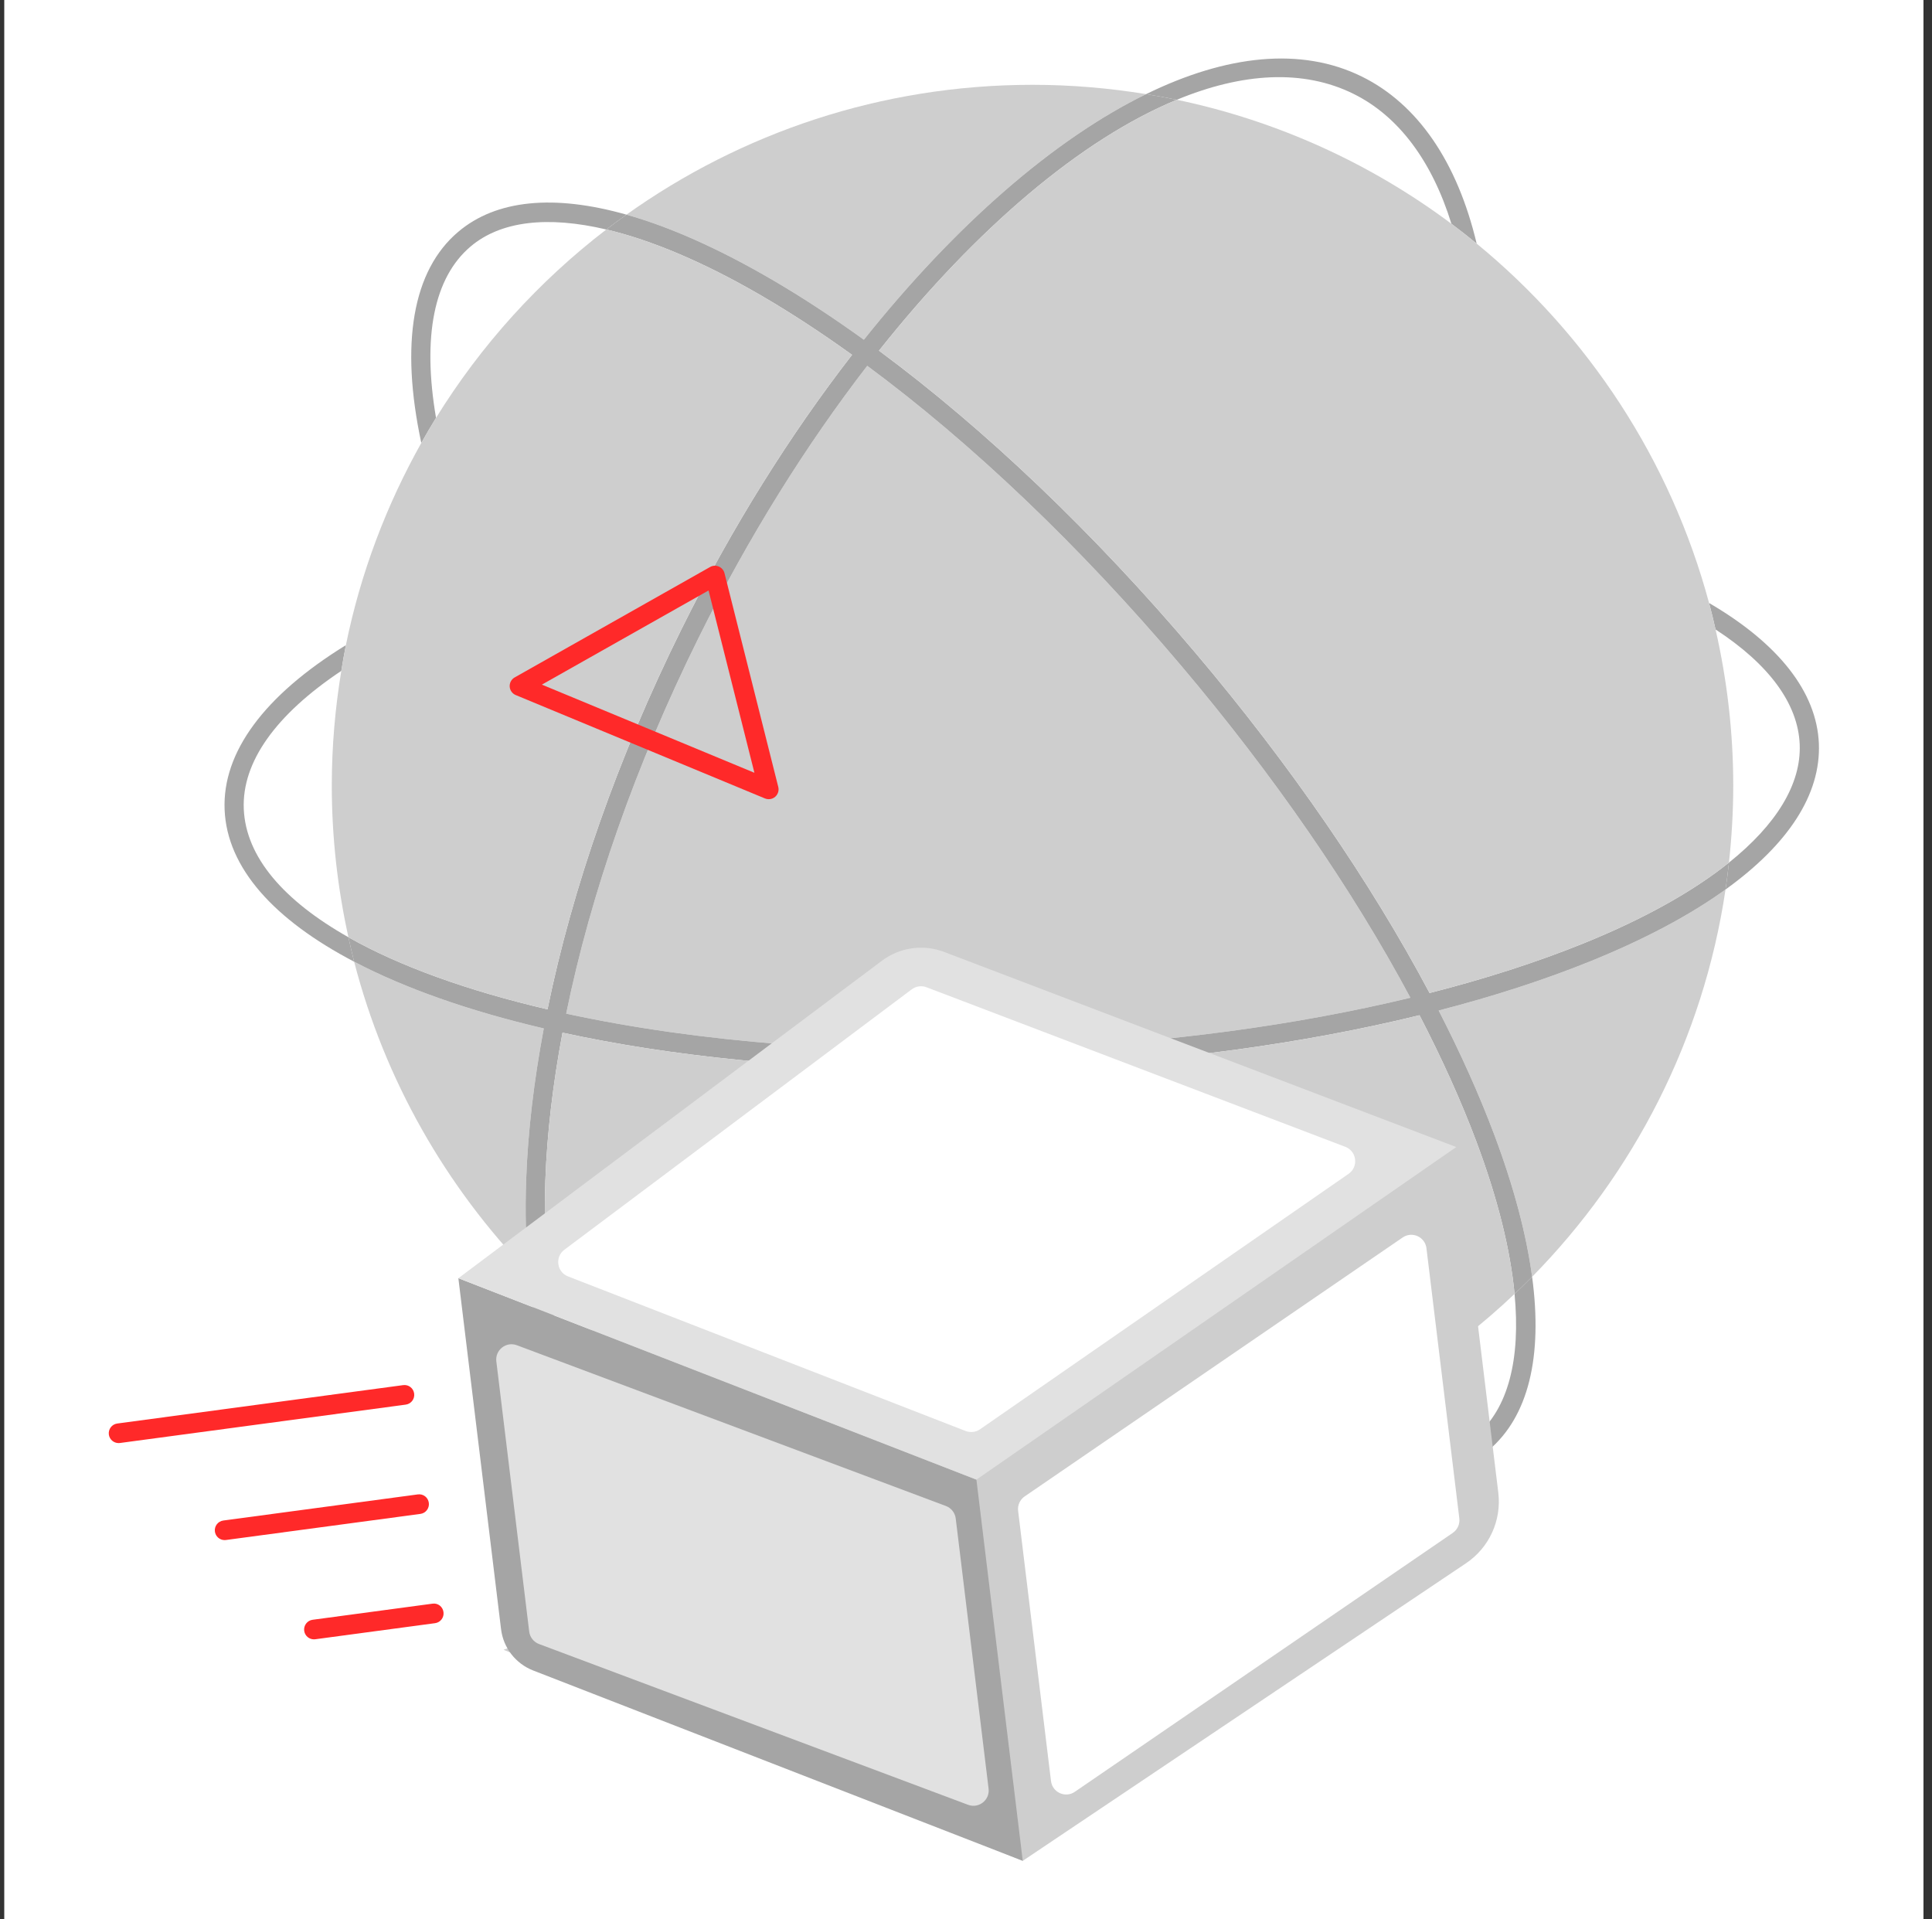 <svg xmlns="http://www.w3.org/2000/svg" width="151" height="150" viewBox="0 0 151 150">
  <rect x="0" y="0" width="151" height="150" fill="#333333" stroke="none"/>
  <g fill="none" fill-rule="evenodd" transform="translate(.333)">
    <polygon fill="#FFF" points="0 150 150 150 150 0 0 0"/>
    <g transform="translate(8 4)">
      <path fill="#CECECE" d="M59.449 24.59C54.7 30.741 50.187 37.926 46.245 45.893 41.352 55.777 37.836 65.833 35.92 75.217 46.169 77.44 58.804 78.486 72.404 77.923 82.938 77.485 93.015 76.118 101.9 73.975 97.369 65.509 91.229 56.591 83.97 48.008 76.107 38.711 67.639 30.648 59.449 24.59M115.975 71.123C112.373 72.579 108.39 73.869 104.111 74.974 105.819 78.301 107.284 81.554 108.457 84.681 109.996 88.779 110.972 92.495 111.413 95.784 119.338 87.725 124.788 77.227 126.53 65.517 123.751 67.517 120.223 69.404 115.975 71.123M59.185 22.549C66.368 13.549 74.072 6.866 81.245 3.356 78.353 2.884 75.391 2.628 72.367 2.628 60.533 2.628 49.586 6.394 40.63 12.775 43.998 13.727 47.773 15.397 51.87 17.775 54.264 19.163 56.712 20.77 59.185 22.549M32.791 88.183C32.926 84.429 33.397 80.466 34.167 76.374 28.338 75.01 23.327 73.244 19.346 71.16 21.747 80.435 26.526 88.747 32.982 95.431 32.768 93.176 32.697 90.76 32.791 88.183"/>
      <path fill="#A5A5A5" d="M10.72 59.218C10.568 55.567 13.201 51.86 18.343 48.429 18.453 47.756 18.567 47.084 18.701 46.419 12.316 50.355 9.035 54.793 9.222 59.28 9.41 63.838 13.103 67.892 19.346 71.159 19.183 70.529 19.042 69.888 18.901 69.248 13.842 66.389 10.876 62.976 10.72 59.218M132.327 54.17C132.455 57.269 130.511 60.439 126.797 63.415 126.72 64.119 126.633 64.82 126.529 65.517 131.448 61.975 133.989 58.076 133.825 54.108 133.658 50.09 130.689 46.303 125.242 43.124 125.427 43.809 125.594 44.499 125.751 45.194 129.93 47.917 132.194 50.993 132.327 54.17M43.469 112.419C38.754 110.086 35.749 104.767 34.686 97.117 34.106 96.566 33.538 96.006 32.983 95.431 33.86 104.607 37.241 111.011 42.803 113.763 44.758 114.731 46.914 115.212 49.237 115.212 53.119 115.212 57.464 113.866 62.093 111.197L62.085 111.184C61.336 111.041 60.595 110.882 59.857 110.709 53.519 114.005 47.876 114.6 43.469 112.419M110.041 97.122C110.526 102.237 109.536 106.088 107.047 108.193 104.03 110.743 99.028 110.773 92.515 108.318 91.824 108.592 91.129 108.853 90.426 109.099 94.425 110.778 97.974 111.63 100.978 111.63 103.838 111.63 106.209 110.866 108.016 109.338 111.125 106.708 112.251 102.031 111.413 95.784 110.965 96.239 110.505 96.683 110.041 97.122M97.454 3.335C100.962 5.071 103.58 8.561 105.107 13.49 105.777 13.99 106.433 14.508 107.079 15.037 105.564 8.656 102.475 4.146 98.12 1.991 93.369-.358 87.51.289 81.244 3.356 82.05 3.486 82.85 3.631 83.643 3.797 88.779 1.674 93.532 1.394 97.454 3.335M28.449 15.263C30.803 13.271 34.467 12.852 39.056 13.935 39.574 13.537 40.099 13.153 40.631 12.775 34.971 11.173 30.456 11.599 27.48 14.118 23.92 17.127 22.928 22.833 24.595 30.619 24.967 29.957 25.347 29.302 25.746 28.658 24.662 22.302 25.579 17.689 28.449 15.263"/>
      <path fill="#A5A5A5" d="M72.404,77.923 C58.804,78.485 46.169,77.44 35.92,75.217 C37.836,65.833 41.352,55.777 46.245,45.893 C50.187,37.926 54.7,30.741 59.449,24.59 C67.639,30.648 76.107,38.711 83.97,48.008 C91.229,56.591 97.369,65.509 101.9,73.975 C93.015,76.118 82.938,77.485 72.404,77.923 M104.11,74.974 C108.389,73.869 112.373,72.579 115.974,71.123 C120.222,69.404 123.751,67.517 126.529,65.517 C126.633,64.82 126.719,64.119 126.797,63.415 C123.979,65.672 120.145,67.817 115.412,69.733 C111.776,71.203 107.739,72.498 103.399,73.606 C98.799,64.944 92.536,55.813 85.115,47.039 C77.189,37.668 68.644,29.532 60.367,23.405 C68.02,13.771 76.229,6.861 83.643,3.797 C82.85,3.631 82.05,3.486 81.244,3.356 C74.071,6.866 66.367,13.549 59.185,22.549 C56.712,20.77 54.263,19.163 51.869,17.775 C47.772,15.397 43.999,13.727 40.631,12.775 C40.099,13.152 39.574,13.537 39.056,13.935 C42.587,14.767 46.664,16.487 51.116,19.071 C53.454,20.428 55.844,21.995 58.261,23.731 C53.44,29.946 48.877,37.194 44.901,45.227 C39.96,55.21 36.403,65.378 34.459,74.881 C28.196,73.42 22.896,71.507 18.9,69.248 C19.042,69.888 19.182,70.528 19.345,71.159 C23.327,73.243 28.338,75.01 34.167,76.374 C33.397,80.466 32.925,84.429 32.791,88.183 C32.697,90.76 32.767,93.176 32.982,95.431 C33.538,96.006 34.105,96.567 34.685,97.117 C34.311,94.433 34.173,91.468 34.29,88.237 C34.422,84.572 34.882,80.703 35.631,76.705 C44.082,78.546 54.106,79.577 65.036,79.577 C67.47,79.577 69.95,79.526 72.466,79.421 C83.237,78.974 93.543,77.561 102.612,75.343 C104.364,78.728 105.861,82.034 107.052,85.208 C108.726,89.667 109.715,93.679 110.041,97.122 C110.505,96.683 110.965,96.239 111.413,95.784 C110.971,92.495 109.995,88.779 108.457,84.681 C107.283,81.554 105.818,78.301 104.11,74.974"/>
      <path fill="#CECECE" d="M51.116 19.071C46.664 16.487 42.587 14.766 39.056 13.934 33.777 17.986 29.256 22.974 25.746 28.657 25.347 29.301 24.967 29.957 24.595 30.619 21.866 35.477 19.846 40.788 18.701 46.419 18.566 47.084 18.453 47.756 18.343 48.428 17.861 51.347 17.599 54.34 17.599 57.394 17.599 61.467 18.057 65.429 18.9 69.248 22.896 71.507 28.196 73.42 34.459 74.881 36.403 65.378 39.96 55.21 44.901 45.226 48.877 37.193 53.44 29.946 58.262 23.73 55.845 21.995 53.454 20.427 51.116 19.071M125.751 45.194C125.594 44.499 125.427 43.808 125.242 43.124 122.232 31.943 115.779 22.175 107.079 15.037 106.434 14.507 105.777 13.99 105.107 13.49 98.851 8.816 91.561 5.454 83.644 3.797 76.23 6.861 68.021 13.77 60.367 23.405 68.645 29.532 77.189 37.668 85.115 47.039 92.536 55.812 98.799 64.943 103.399 73.605 107.739 72.498 111.776 71.203 115.412 69.732 120.146 67.816 123.98 65.672 126.797 63.415 127.013 61.436 127.133 59.43 127.133 57.394 127.133 53.199 126.645 49.119 125.751 45.194M107.053 85.208C105.862 82.034 104.365 78.728 102.613 75.343 93.543 77.561 83.238 78.974 72.467 79.421 69.95 79.525 67.471 79.577 65.036 79.577 54.107 79.577 44.082 78.546 35.631 76.705 34.882 80.703 34.422 84.572 34.29 88.237 34.173 91.468 34.312 94.433 34.686 97.117 41.609 103.687 50.243 108.462 59.857 110.709 60.595 110.882 61.336 111.041 62.085 111.184 65.416 111.816 68.851 112.161 72.366 112.161 78.697 112.161 84.77 111.074 90.426 109.099 91.129 108.854 91.824 108.592 92.515 108.318 99.074 105.721 105.009 101.896 110.041 97.122 109.715 93.679 108.727 89.667 107.053 85.208"/>
      <path fill="#FF2929" d="M34.02,49.505 L50.63,56.394 L47.045,42.146 L34.02,49.505 Z M51.749,58.458 C51.651,58.458 51.55,58.44 51.456,58.401 L31.977,50.321 C31.706,50.209 31.521,49.951 31.503,49.657 C31.486,49.364 31.637,49.087 31.892,48.942 L47.166,40.312 C47.373,40.194 47.629,40.181 47.847,40.275 C48.068,40.369 48.231,40.561 48.291,40.793 L52.495,57.503 C52.566,57.784 52.471,58.082 52.251,58.272 C52.111,58.395 51.931,58.458 51.749,58.458 L51.749,58.458 Z"/>
      <path fill="#E1E1E1" d="M23.274,105.013 L0.936,108.012"/>
      <path fill="#FF2929" d="M.935 108.779C.556 108.779.226 108.499.174 108.114.118 107.692.414 107.305.834 107.25L23.172 104.251C23.604 104.19 23.98 104.49 24.037 104.91 24.093 105.332 23.797 105.718 23.377 105.774L1.04 108.773C1.004 108.778.969 108.779.935 108.779M24.319 112.791L9.122 114.831C8.702 114.888 8.406 115.274 8.463 115.695 8.514 116.081 8.844 116.361 9.223 116.361 9.257 116.361 9.292 116.36 9.327 116.354L24.524 114.314C24.944 114.258 25.239 113.871 25.183 113.45 25.128 113.029 24.751 112.731 24.319 112.791"/>
      <path fill="#E1E1E1" d="M25.567,122.093 L16.205,123.35"/>
      <path fill="#FF2929" d="M16.203,124.118 C15.824,124.118 15.494,123.838 15.442,123.452 C15.387,123.03 15.682,122.643 16.101,122.588 L25.465,121.33 C25.897,121.264 26.273,121.569 26.329,121.989 C26.386,122.411 26.091,122.798 25.67,122.854 L16.307,124.111 C16.272,124.116 16.237,124.118 16.203,124.118"/>
      <path fill="#CECECE" d="M67.981,111.636 L105.484,85.643 L108.77,112.658 C109.034,114.824 108.058,116.955 106.246,118.172 L71.603,141.428 L31.024,124.933 L67.981,111.636 Z"/>
      <path fill="#A5A5A5" d="M67.981,111.636 L27.492,95.895 L30.828,123.322 C31.005,124.778 31.97,126.019 33.337,126.551 L71.603,141.428 L67.981,111.636 Z"/>
      <path fill="#E1E1E1" d="M60.599 71.081L27.493 95.894 67.981 111.636 105.485 85.643 65.464 70.397C63.832 69.775 61.995 70.034 60.599 71.081M65.601 113.698L32.069 101.134C31.229 100.815 30.351 101.503 30.459 102.394L33.028 123.51C33.081 123.95 33.375 124.325 33.79 124.482L67.323 137.047C68.163 137.365 69.04 136.677 68.932 135.786L66.364 114.671C66.31 114.23 66.016 113.855 65.601 113.698"/>
      <path fill="#FFF" d="M62.929 73.317L35.776 93.67C35.021 94.235 35.182 95.411 36.061 95.753L67.139 107.835C67.512 107.979 67.932 107.93 68.26 107.703L97.068 87.737C97.863 87.185 97.715 85.969 96.811 85.625L64.078 73.155C63.694 73.008 63.259 73.07 62.929 73.317M71.748 112.95L101.291 92.714C102.03 92.203 103.047 92.661 103.155 93.553L105.724 114.668C105.777 115.108 105.582 115.542 105.217 115.795L75.675 136.031C74.936 136.542 73.918 136.084 73.81 135.192L71.241 114.077C71.188 113.637 71.383 113.203 71.748 112.95"/>
    </g>
  </g>
</svg>

